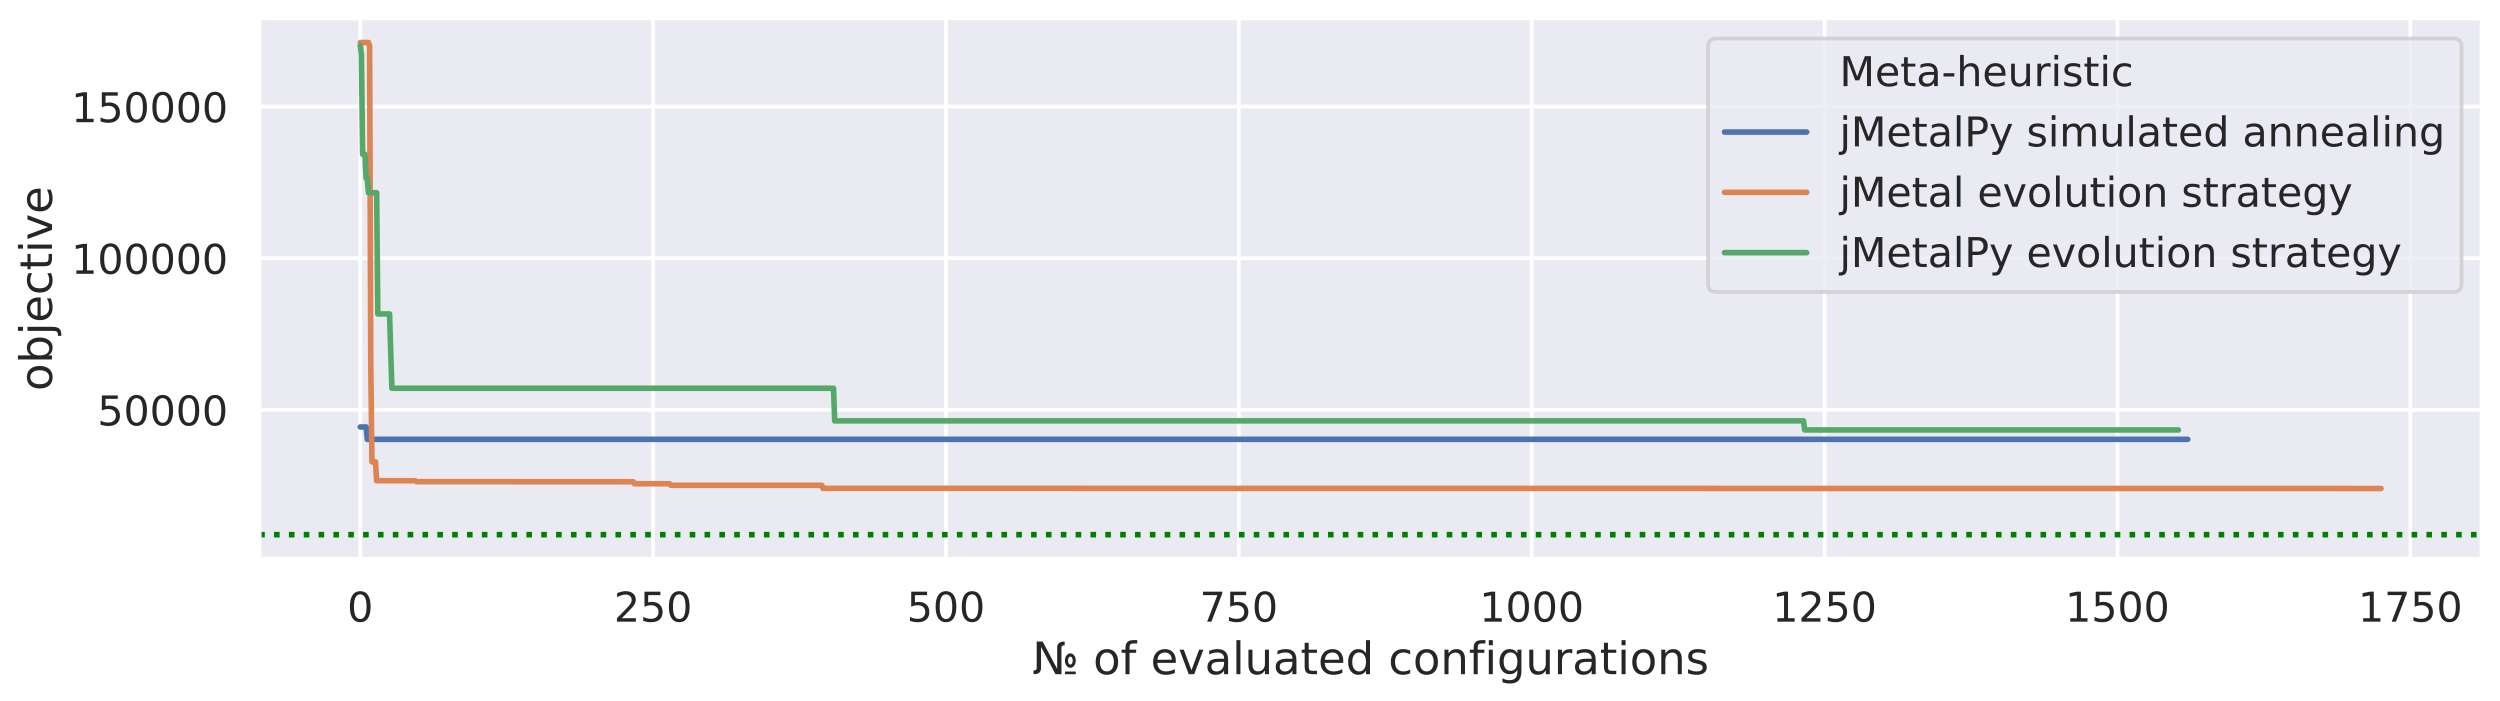 <?xml version="1.0" encoding="utf-8" standalone="no"?>
<!DOCTYPE svg PUBLIC "-//W3C//DTD SVG 1.1//EN"
  "http://www.w3.org/Graphics/SVG/1.1/DTD/svg11.dtd">
<!-- Created with matplotlib (https://matplotlib.org/) -->
<svg height="281.73pt" version="1.1" viewBox="0 0 1004.109 281.73" width="1004.109pt" xmlns="http://www.w3.org/2000/svg" xmlns:xlink="http://www.w3.org/1999/xlink">
 <defs>
  <style type="text/css">
*{stroke-linecap:butt;stroke-linejoin:round;}
  </style>
 </defs>
 <g id="figure_1">
  <g id="patch_1">
   <path d="M 0 281.73 
L 1004.109 281.73 
L 1004.109 0 
L 0 0 
z
" style="fill:#ffffff;"/>
  </g>
  <g id="axes_1">
   <g id="patch_2">
    <path d="M 104.109 224.64 
L 996.909 224.64 
L 996.909 7.2 
L 104.109 7.2 
z
" style="fill:#eaeaf2;"/>
   </g>
   <g id="matplotlib.axis_1">
    <g id="xtick_1">
     <g id="line2d_1">
      <path clip-path="url(#p2215c7ee5c)" d="M 144.691 224.64 
L 144.691 7.2 
" style="fill:none;stroke:#ffffff;stroke-linecap:round;stroke-width:1.5;"/>
     </g>
     <g id="text_1">
      <!-- 0 -->
      <defs>
       <path d="M 31.781 66.406 
Q 24.172 66.406 20.328 58.906 
Q 16.5 51.422 16.5 36.375 
Q 16.5 21.391 20.328 13.891 
Q 24.172 6.391 31.781 6.391 
Q 39.453 6.391 43.281 13.891 
Q 47.125 21.391 47.125 36.375 
Q 47.125 51.422 43.281 58.906 
Q 39.453 66.406 31.781 66.406 
z
M 31.781 74.219 
Q 44.047 74.219 50.516 64.516 
Q 56.984 54.828 56.984 36.375 
Q 56.984 17.969 50.516 8.266 
Q 44.047 -1.422 31.781 -1.422 
Q 19.531 -1.422 13.062 8.266 
Q 6.594 17.969 6.594 36.375 
Q 6.594 54.828 13.062 64.516 
Q 19.531 74.219 31.781 74.219 
z
" id="DejaVuSans-48"/>
      </defs>
      <g style="fill:#262626;" transform="translate(139.442 249.677)scale(0.165 -0.165)">
       <use xlink:href="#DejaVuSans-48"/>
      </g>
     </g>
    </g>
    <g id="xtick_2">
     <g id="line2d_2">
      <path clip-path="url(#p2215c7ee5c)" d="M 262.32 224.64 
L 262.32 7.2 
" style="fill:none;stroke:#ffffff;stroke-linecap:round;stroke-width:1.5;"/>
     </g>
     <g id="text_2">
      <!-- 250 -->
      <defs>
       <path d="M 19.188 8.297 
L 53.609 8.297 
L 53.609 0 
L 7.328 0 
L 7.328 8.297 
Q 12.938 14.109 22.625 23.891 
Q 32.328 33.688 34.812 36.531 
Q 39.547 41.844 41.422 45.531 
Q 43.312 49.219 43.312 52.781 
Q 43.312 58.594 39.234 62.25 
Q 35.156 65.922 28.609 65.922 
Q 23.969 65.922 18.812 64.312 
Q 13.672 62.703 7.812 59.422 
L 7.812 69.391 
Q 13.766 71.781 18.938 73 
Q 24.125 74.219 28.422 74.219 
Q 39.75 74.219 46.484 68.547 
Q 53.219 62.891 53.219 53.422 
Q 53.219 48.922 51.531 44.891 
Q 49.859 40.875 45.406 35.406 
Q 44.188 33.984 37.641 27.219 
Q 31.109 20.453 19.188 8.297 
z
" id="DejaVuSans-50"/>
       <path d="M 10.797 72.906 
L 49.516 72.906 
L 49.516 64.594 
L 19.828 64.594 
L 19.828 46.734 
Q 21.969 47.469 24.109 47.828 
Q 26.266 48.188 28.422 48.188 
Q 40.625 48.188 47.75 41.5 
Q 54.891 34.812 54.891 23.391 
Q 54.891 11.625 47.562 5.094 
Q 40.234 -1.422 26.906 -1.422 
Q 22.312 -1.422 17.547 -0.641 
Q 12.797 0.141 7.719 1.703 
L 7.719 11.625 
Q 12.109 9.234 16.797 8.062 
Q 21.484 6.891 26.703 6.891 
Q 35.156 6.891 40.078 11.328 
Q 45.016 15.766 45.016 23.391 
Q 45.016 31 40.078 35.438 
Q 35.156 39.891 26.703 39.891 
Q 22.75 39.891 18.812 39.016 
Q 14.891 38.141 10.797 36.281 
z
" id="DejaVuSans-53"/>
      </defs>
      <g style="fill:#262626;" transform="translate(246.572 249.677)scale(0.165 -0.165)">
       <use xlink:href="#DejaVuSans-50"/>
       <use x="63.623" xlink:href="#DejaVuSans-53"/>
       <use x="127.246" xlink:href="#DejaVuSans-48"/>
      </g>
     </g>
    </g>
    <g id="xtick_3">
     <g id="line2d_3">
      <path clip-path="url(#p2215c7ee5c)" d="M 379.948 224.64 
L 379.948 7.2 
" style="fill:none;stroke:#ffffff;stroke-linecap:round;stroke-width:1.5;"/>
     </g>
     <g id="text_3">
      <!-- 500 -->
      <g style="fill:#262626;" transform="translate(364.201 249.677)scale(0.165 -0.165)">
       <use xlink:href="#DejaVuSans-53"/>
       <use x="63.623" xlink:href="#DejaVuSans-48"/>
       <use x="127.246" xlink:href="#DejaVuSans-48"/>
      </g>
     </g>
    </g>
    <g id="xtick_4">
     <g id="line2d_4">
      <path clip-path="url(#p2215c7ee5c)" d="M 497.577 224.64 
L 497.577 7.2 
" style="fill:none;stroke:#ffffff;stroke-linecap:round;stroke-width:1.5;"/>
     </g>
     <g id="text_4">
      <!-- 750 -->
      <defs>
       <path d="M 8.203 72.906 
L 55.078 72.906 
L 55.078 68.703 
L 28.609 0 
L 18.312 0 
L 43.219 64.594 
L 8.203 64.594 
z
" id="DejaVuSans-55"/>
      </defs>
      <g style="fill:#262626;" transform="translate(481.829 249.677)scale(0.165 -0.165)">
       <use xlink:href="#DejaVuSans-55"/>
       <use x="63.623" xlink:href="#DejaVuSans-53"/>
       <use x="127.246" xlink:href="#DejaVuSans-48"/>
      </g>
     </g>
    </g>
    <g id="xtick_5">
     <g id="line2d_5">
      <path clip-path="url(#p2215c7ee5c)" d="M 615.205 224.64 
L 615.205 7.2 
" style="fill:none;stroke:#ffffff;stroke-linecap:round;stroke-width:1.5;"/>
     </g>
     <g id="text_5">
      <!-- 1000 -->
      <defs>
       <path d="M 12.406 8.297 
L 28.516 8.297 
L 28.516 63.922 
L 10.984 60.406 
L 10.984 69.391 
L 28.422 72.906 
L 38.281 72.906 
L 38.281 8.297 
L 54.391 8.297 
L 54.391 0 
L 12.406 0 
z
" id="DejaVuSans-49"/>
      </defs>
      <g style="fill:#262626;" transform="translate(594.209 249.677)scale(0.165 -0.165)">
       <use xlink:href="#DejaVuSans-49"/>
       <use x="63.623" xlink:href="#DejaVuSans-48"/>
       <use x="127.246" xlink:href="#DejaVuSans-48"/>
       <use x="190.869" xlink:href="#DejaVuSans-48"/>
      </g>
     </g>
    </g>
    <g id="xtick_6">
     <g id="line2d_6">
      <path clip-path="url(#p2215c7ee5c)" d="M 732.833 224.64 
L 732.833 7.2 
" style="fill:none;stroke:#ffffff;stroke-linecap:round;stroke-width:1.5;"/>
     </g>
     <g id="text_6">
      <!-- 1250 -->
      <g style="fill:#262626;" transform="translate(711.837 249.677)scale(0.165 -0.165)">
       <use xlink:href="#DejaVuSans-49"/>
       <use x="63.623" xlink:href="#DejaVuSans-50"/>
       <use x="127.246" xlink:href="#DejaVuSans-53"/>
       <use x="190.869" xlink:href="#DejaVuSans-48"/>
      </g>
     </g>
    </g>
    <g id="xtick_7">
     <g id="line2d_7">
      <path clip-path="url(#p2215c7ee5c)" d="M 850.462 224.64 
L 850.462 7.2 
" style="fill:none;stroke:#ffffff;stroke-linecap:round;stroke-width:1.5;"/>
     </g>
     <g id="text_7">
      <!-- 1500 -->
      <g style="fill:#262626;" transform="translate(829.466 249.677)scale(0.165 -0.165)">
       <use xlink:href="#DejaVuSans-49"/>
       <use x="63.623" xlink:href="#DejaVuSans-53"/>
       <use x="127.246" xlink:href="#DejaVuSans-48"/>
       <use x="190.869" xlink:href="#DejaVuSans-48"/>
      </g>
     </g>
    </g>
    <g id="xtick_8">
     <g id="line2d_8">
      <path clip-path="url(#p2215c7ee5c)" d="M 968.09 224.64 
L 968.09 7.2 
" style="fill:none;stroke:#ffffff;stroke-linecap:round;stroke-width:1.5;"/>
     </g>
     <g id="text_8">
      <!-- 1750 -->
      <g style="fill:#262626;" transform="translate(947.094 249.677)scale(0.165 -0.165)">
       <use xlink:href="#DejaVuSans-49"/>
       <use x="63.623" xlink:href="#DejaVuSans-55"/>
       <use x="127.246" xlink:href="#DejaVuSans-53"/>
       <use x="190.869" xlink:href="#DejaVuSans-48"/>
      </g>
     </g>
    </g>
    <g id="text_9">
     <!-- № of evaluated configurations -->
     <defs>
      <path d="M 2.641 0 
L 2.641 8.297 
Q 9.812 8.297 9.812 13.531 
L 9.812 72.906 
L 23.094 72.906 
L 55.422 11.922 
L 55.422 59.375 
Q 55.422 65.625 59.25 69.266 
Q 63.094 72.906 72.172 72.906 
L 72.172 64.594 
Q 64.984 64.594 64.984 59.375 
L 64.984 0 
L 51.703 0 
L 19.391 60.984 
L 19.391 13.531 
Q 19.391 7.281 15.547 3.641 
Q 11.719 0 2.641 0 
z
M 72.797 30.375 
Q 72.797 37.109 76.312 41.766 
Q 79.828 46.438 84.859 46.438 
Q 89.891 46.438 93.406 41.766 
Q 96.922 37.109 96.922 30.375 
Q 96.922 23.641 93.406 18.969 
Q 89.891 14.312 84.859 14.312 
Q 79.828 14.312 76.312 18.969 
Q 72.797 23.641 72.797 30.375 
z
M 79.641 30.375 
Q 79.641 26.562 81.031 24.047 
Q 82.422 21.531 84.859 21.531 
Q 87.312 21.531 88.703 24.047 
Q 90.094 26.562 90.094 30.375 
Q 90.094 34.188 88.703 36.688 
Q 87.312 39.203 84.859 39.203 
Q 82.422 39.203 81.031 36.688 
Q 79.641 34.188 79.641 30.375 
z
M 72.797 0 
L 72.797 6 
L 96.922 6 
L 96.922 0 
z
" id="DejaVuSans-8470"/>
      <path id="DejaVuSans-32"/>
      <path d="M 30.609 48.391 
Q 23.391 48.391 19.188 42.75 
Q 14.984 37.109 14.984 27.297 
Q 14.984 17.484 19.156 11.844 
Q 23.344 6.203 30.609 6.203 
Q 37.797 6.203 41.984 11.859 
Q 46.188 17.531 46.188 27.297 
Q 46.188 37.016 41.984 42.703 
Q 37.797 48.391 30.609 48.391 
z
M 30.609 56 
Q 42.328 56 49.016 48.375 
Q 55.719 40.766 55.719 27.297 
Q 55.719 13.875 49.016 6.219 
Q 42.328 -1.422 30.609 -1.422 
Q 18.844 -1.422 12.172 6.219 
Q 5.516 13.875 5.516 27.297 
Q 5.516 40.766 12.172 48.375 
Q 18.844 56 30.609 56 
z
" id="DejaVuSans-111"/>
      <path d="M 37.109 75.984 
L 37.109 68.5 
L 28.516 68.5 
Q 23.688 68.5 21.797 66.547 
Q 19.922 64.594 19.922 59.516 
L 19.922 54.688 
L 34.719 54.688 
L 34.719 47.703 
L 19.922 47.703 
L 19.922 0 
L 10.891 0 
L 10.891 47.703 
L 2.297 47.703 
L 2.297 54.688 
L 10.891 54.688 
L 10.891 58.5 
Q 10.891 67.625 15.141 71.797 
Q 19.391 75.984 28.609 75.984 
z
" id="DejaVuSans-102"/>
      <path d="M 56.203 29.594 
L 56.203 25.203 
L 14.891 25.203 
Q 15.484 15.922 20.484 11.062 
Q 25.484 6.203 34.422 6.203 
Q 39.594 6.203 44.453 7.469 
Q 49.312 8.734 54.109 11.281 
L 54.109 2.781 
Q 49.266 0.734 44.188 -0.344 
Q 39.109 -1.422 33.891 -1.422 
Q 20.797 -1.422 13.156 6.188 
Q 5.516 13.812 5.516 26.812 
Q 5.516 40.234 12.766 48.109 
Q 20.016 56 32.328 56 
Q 43.359 56 49.781 48.891 
Q 56.203 41.797 56.203 29.594 
z
M 47.219 32.234 
Q 47.125 39.594 43.094 43.984 
Q 39.062 48.391 32.422 48.391 
Q 24.906 48.391 20.391 44.141 
Q 15.875 39.891 15.188 32.172 
z
" id="DejaVuSans-101"/>
      <path d="M 2.984 54.688 
L 12.5 54.688 
L 29.594 8.797 
L 46.688 54.688 
L 56.203 54.688 
L 35.688 0 
L 23.484 0 
z
" id="DejaVuSans-118"/>
      <path d="M 34.281 27.484 
Q 23.391 27.484 19.188 25 
Q 14.984 22.516 14.984 16.5 
Q 14.984 11.719 18.141 8.906 
Q 21.297 6.109 26.703 6.109 
Q 34.188 6.109 38.703 11.406 
Q 43.219 16.703 43.219 25.484 
L 43.219 27.484 
z
M 52.203 31.203 
L 52.203 0 
L 43.219 0 
L 43.219 8.297 
Q 40.141 3.328 35.547 0.953 
Q 30.953 -1.422 24.312 -1.422 
Q 15.922 -1.422 10.953 3.297 
Q 6 8.016 6 15.922 
Q 6 25.141 12.172 29.828 
Q 18.359 34.516 30.609 34.516 
L 43.219 34.516 
L 43.219 35.406 
Q 43.219 41.609 39.141 45 
Q 35.062 48.391 27.688 48.391 
Q 23 48.391 18.547 47.266 
Q 14.109 46.141 10.016 43.891 
L 10.016 52.203 
Q 14.938 54.109 19.578 55.047 
Q 24.219 56 28.609 56 
Q 40.484 56 46.344 49.844 
Q 52.203 43.703 52.203 31.203 
z
" id="DejaVuSans-97"/>
      <path d="M 9.422 75.984 
L 18.406 75.984 
L 18.406 0 
L 9.422 0 
z
" id="DejaVuSans-108"/>
      <path d="M 8.5 21.578 
L 8.5 54.688 
L 17.484 54.688 
L 17.484 21.922 
Q 17.484 14.156 20.5 10.266 
Q 23.531 6.391 29.594 6.391 
Q 36.859 6.391 41.078 11.031 
Q 45.312 15.672 45.312 23.688 
L 45.312 54.688 
L 54.297 54.688 
L 54.297 0 
L 45.312 0 
L 45.312 8.406 
Q 42.047 3.422 37.719 1 
Q 33.406 -1.422 27.688 -1.422 
Q 18.266 -1.422 13.375 4.438 
Q 8.5 10.297 8.5 21.578 
z
M 31.109 56 
z
" id="DejaVuSans-117"/>
      <path d="M 18.312 70.219 
L 18.312 54.688 
L 36.812 54.688 
L 36.812 47.703 
L 18.312 47.703 
L 18.312 18.016 
Q 18.312 11.328 20.141 9.422 
Q 21.969 7.516 27.594 7.516 
L 36.812 7.516 
L 36.812 0 
L 27.594 0 
Q 17.188 0 13.234 3.875 
Q 9.281 7.766 9.281 18.016 
L 9.281 47.703 
L 2.688 47.703 
L 2.688 54.688 
L 9.281 54.688 
L 9.281 70.219 
z
" id="DejaVuSans-116"/>
      <path d="M 45.406 46.391 
L 45.406 75.984 
L 54.391 75.984 
L 54.391 0 
L 45.406 0 
L 45.406 8.203 
Q 42.578 3.328 38.25 0.953 
Q 33.938 -1.422 27.875 -1.422 
Q 17.969 -1.422 11.734 6.484 
Q 5.516 14.406 5.516 27.297 
Q 5.516 40.188 11.734 48.094 
Q 17.969 56 27.875 56 
Q 33.938 56 38.25 53.625 
Q 42.578 51.266 45.406 46.391 
z
M 14.797 27.297 
Q 14.797 17.391 18.875 11.75 
Q 22.953 6.109 30.078 6.109 
Q 37.203 6.109 41.297 11.75 
Q 45.406 17.391 45.406 27.297 
Q 45.406 37.203 41.297 42.844 
Q 37.203 48.484 30.078 48.484 
Q 22.953 48.484 18.875 42.844 
Q 14.797 37.203 14.797 27.297 
z
" id="DejaVuSans-100"/>
      <path d="M 48.781 52.594 
L 48.781 44.188 
Q 44.969 46.297 41.141 47.344 
Q 37.312 48.391 33.406 48.391 
Q 24.656 48.391 19.812 42.844 
Q 14.984 37.312 14.984 27.297 
Q 14.984 17.281 19.812 11.734 
Q 24.656 6.203 33.406 6.203 
Q 37.312 6.203 41.141 7.25 
Q 44.969 8.297 48.781 10.406 
L 48.781 2.094 
Q 45.016 0.344 40.984 -0.531 
Q 36.969 -1.422 32.422 -1.422 
Q 20.062 -1.422 12.781 6.344 
Q 5.516 14.109 5.516 27.297 
Q 5.516 40.672 12.859 48.328 
Q 20.219 56 33.016 56 
Q 37.156 56 41.109 55.141 
Q 45.062 54.297 48.781 52.594 
z
" id="DejaVuSans-99"/>
      <path d="M 54.891 33.016 
L 54.891 0 
L 45.906 0 
L 45.906 32.719 
Q 45.906 40.484 42.875 44.328 
Q 39.844 48.188 33.797 48.188 
Q 26.516 48.188 22.312 43.547 
Q 18.109 38.922 18.109 30.906 
L 18.109 0 
L 9.078 0 
L 9.078 54.688 
L 18.109 54.688 
L 18.109 46.188 
Q 21.344 51.125 25.703 53.562 
Q 30.078 56 35.797 56 
Q 45.219 56 50.047 50.172 
Q 54.891 44.344 54.891 33.016 
z
" id="DejaVuSans-110"/>
      <path d="M 9.422 54.688 
L 18.406 54.688 
L 18.406 0 
L 9.422 0 
z
M 9.422 75.984 
L 18.406 75.984 
L 18.406 64.594 
L 9.422 64.594 
z
" id="DejaVuSans-105"/>
      <path d="M 45.406 27.984 
Q 45.406 37.75 41.375 43.109 
Q 37.359 48.484 30.078 48.484 
Q 22.859 48.484 18.828 43.109 
Q 14.797 37.75 14.797 27.984 
Q 14.797 18.266 18.828 12.891 
Q 22.859 7.516 30.078 7.516 
Q 37.359 7.516 41.375 12.891 
Q 45.406 18.266 45.406 27.984 
z
M 54.391 6.781 
Q 54.391 -7.172 48.188 -13.984 
Q 42 -20.797 29.203 -20.797 
Q 24.469 -20.797 20.266 -20.094 
Q 16.062 -19.391 12.109 -17.922 
L 12.109 -9.188 
Q 16.062 -11.328 19.922 -12.344 
Q 23.781 -13.375 27.781 -13.375 
Q 36.625 -13.375 41.016 -8.766 
Q 45.406 -4.156 45.406 5.172 
L 45.406 9.625 
Q 42.625 4.781 38.281 2.391 
Q 33.938 0 27.875 0 
Q 17.828 0 11.672 7.656 
Q 5.516 15.328 5.516 27.984 
Q 5.516 40.672 11.672 48.328 
Q 17.828 56 27.875 56 
Q 33.938 56 38.281 53.609 
Q 42.625 51.219 45.406 46.391 
L 45.406 54.688 
L 54.391 54.688 
z
" id="DejaVuSans-103"/>
      <path d="M 41.109 46.297 
Q 39.594 47.172 37.812 47.578 
Q 36.031 48 33.891 48 
Q 26.266 48 22.188 43.047 
Q 18.109 38.094 18.109 28.812 
L 18.109 0 
L 9.078 0 
L 9.078 54.688 
L 18.109 54.688 
L 18.109 46.188 
Q 20.953 51.172 25.484 53.578 
Q 30.031 56 36.531 56 
Q 37.453 56 38.578 55.875 
Q 39.703 55.766 41.062 55.516 
z
" id="DejaVuSans-114"/>
      <path d="M 44.281 53.078 
L 44.281 44.578 
Q 40.484 46.531 36.375 47.5 
Q 32.281 48.484 27.875 48.484 
Q 21.188 48.484 17.844 46.438 
Q 14.5 44.391 14.5 40.281 
Q 14.5 37.156 16.891 35.375 
Q 19.281 33.594 26.516 31.984 
L 29.594 31.297 
Q 39.156 29.25 43.188 25.516 
Q 47.219 21.781 47.219 15.094 
Q 47.219 7.469 41.188 3.016 
Q 35.156 -1.422 24.609 -1.422 
Q 20.219 -1.422 15.453 -0.562 
Q 10.688 0.297 5.422 2 
L 5.422 11.281 
Q 10.406 8.688 15.234 7.391 
Q 20.062 6.109 24.812 6.109 
Q 31.156 6.109 34.562 8.281 
Q 37.984 10.453 37.984 14.406 
Q 37.984 18.062 35.516 20.016 
Q 33.062 21.969 24.703 23.781 
L 21.578 24.516 
Q 13.234 26.266 9.516 29.906 
Q 5.812 33.547 5.812 39.891 
Q 5.812 47.609 11.281 51.797 
Q 16.75 56 26.812 56 
Q 31.781 56 36.172 55.266 
Q 40.578 54.547 44.281 53.078 
z
" id="DejaVuSans-115"/>
     </defs>
     <g style="fill:#262626;" transform="translate(414.626 270.786)scale(0.18 -0.18)">
      <use xlink:href="#DejaVuSans-8470"/>
      <use x="104.004" xlink:href="#DejaVuSans-32"/>
      <use x="135.791" xlink:href="#DejaVuSans-111"/>
      <use x="196.973" xlink:href="#DejaVuSans-102"/>
      <use x="232.178" xlink:href="#DejaVuSans-32"/>
      <use x="263.965" xlink:href="#DejaVuSans-101"/>
      <use x="325.488" xlink:href="#DejaVuSans-118"/>
      <use x="384.668" xlink:href="#DejaVuSans-97"/>
      <use x="445.947" xlink:href="#DejaVuSans-108"/>
      <use x="473.73" xlink:href="#DejaVuSans-117"/>
      <use x="537.109" xlink:href="#DejaVuSans-97"/>
      <use x="598.389" xlink:href="#DejaVuSans-116"/>
      <use x="637.598" xlink:href="#DejaVuSans-101"/>
      <use x="699.121" xlink:href="#DejaVuSans-100"/>
      <use x="762.598" xlink:href="#DejaVuSans-32"/>
      <use x="794.385" xlink:href="#DejaVuSans-99"/>
      <use x="849.365" xlink:href="#DejaVuSans-111"/>
      <use x="910.547" xlink:href="#DejaVuSans-110"/>
      <use x="973.926" xlink:href="#DejaVuSans-102"/>
      <use x="1009.131" xlink:href="#DejaVuSans-105"/>
      <use x="1036.914" xlink:href="#DejaVuSans-103"/>
      <use x="1100.391" xlink:href="#DejaVuSans-117"/>
      <use x="1163.77" xlink:href="#DejaVuSans-114"/>
      <use x="1204.883" xlink:href="#DejaVuSans-97"/>
      <use x="1266.162" xlink:href="#DejaVuSans-116"/>
      <use x="1305.371" xlink:href="#DejaVuSans-105"/>
      <use x="1333.154" xlink:href="#DejaVuSans-111"/>
      <use x="1394.336" xlink:href="#DejaVuSans-110"/>
      <use x="1457.715" xlink:href="#DejaVuSans-115"/>
     </g>
    </g>
   </g>
   <g id="matplotlib.axis_2">
    <g id="ytick_1">
     <g id="line2d_9">
      <path clip-path="url(#p2215c7ee5c)" d="M 104.109 164.594 
L 996.909 164.594 
" style="fill:none;stroke:#ffffff;stroke-linecap:round;stroke-width:1.5;"/>
     </g>
     <g id="text_10">
      <!-- 50000 -->
      <g style="fill:#262626;" transform="translate(39.119 170.863)scale(0.165 -0.165)">
       <use xlink:href="#DejaVuSans-53"/>
       <use x="63.623" xlink:href="#DejaVuSans-48"/>
       <use x="127.246" xlink:href="#DejaVuSans-48"/>
       <use x="190.869" xlink:href="#DejaVuSans-48"/>
       <use x="254.492" xlink:href="#DejaVuSans-48"/>
      </g>
     </g>
    </g>
    <g id="ytick_2">
     <g id="line2d_10">
      <path clip-path="url(#p2215c7ee5c)" d="M 104.109 103.709 
L 996.909 103.709 
" style="fill:none;stroke:#ffffff;stroke-linecap:round;stroke-width:1.5;"/>
     </g>
     <g id="text_11">
      <!-- 100000 -->
      <g style="fill:#262626;" transform="translate(28.621 109.978)scale(0.165 -0.165)">
       <use xlink:href="#DejaVuSans-49"/>
       <use x="63.623" xlink:href="#DejaVuSans-48"/>
       <use x="127.246" xlink:href="#DejaVuSans-48"/>
       <use x="190.869" xlink:href="#DejaVuSans-48"/>
       <use x="254.492" xlink:href="#DejaVuSans-48"/>
       <use x="318.115" xlink:href="#DejaVuSans-48"/>
      </g>
     </g>
    </g>
    <g id="ytick_3">
     <g id="line2d_11">
      <path clip-path="url(#p2215c7ee5c)" d="M 104.109 42.824 
L 996.909 42.824 
" style="fill:none;stroke:#ffffff;stroke-linecap:round;stroke-width:1.5;"/>
     </g>
     <g id="text_12">
      <!-- 150000 -->
      <g style="fill:#262626;" transform="translate(28.621 49.092)scale(0.165 -0.165)">
       <use xlink:href="#DejaVuSans-49"/>
       <use x="63.623" xlink:href="#DejaVuSans-53"/>
       <use x="127.246" xlink:href="#DejaVuSans-48"/>
       <use x="190.869" xlink:href="#DejaVuSans-48"/>
       <use x="254.492" xlink:href="#DejaVuSans-48"/>
       <use x="318.115" xlink:href="#DejaVuSans-48"/>
      </g>
     </g>
    </g>
    <g id="text_13">
     <!-- objective -->
     <defs>
      <path d="M 48.688 27.297 
Q 48.688 37.203 44.609 42.844 
Q 40.531 48.484 33.406 48.484 
Q 26.266 48.484 22.188 42.844 
Q 18.109 37.203 18.109 27.297 
Q 18.109 17.391 22.188 11.75 
Q 26.266 6.109 33.406 6.109 
Q 40.531 6.109 44.609 11.75 
Q 48.688 17.391 48.688 27.297 
z
M 18.109 46.391 
Q 20.953 51.266 25.266 53.625 
Q 29.594 56 35.594 56 
Q 45.562 56 51.781 48.094 
Q 58.016 40.188 58.016 27.297 
Q 58.016 14.406 51.781 6.484 
Q 45.562 -1.422 35.594 -1.422 
Q 29.594 -1.422 25.266 0.953 
Q 20.953 3.328 18.109 8.203 
L 18.109 0 
L 9.078 0 
L 9.078 75.984 
L 18.109 75.984 
z
" id="DejaVuSans-98"/>
      <path d="M 9.422 54.688 
L 18.406 54.688 
L 18.406 -0.984 
Q 18.406 -11.422 14.422 -16.109 
Q 10.453 -20.797 1.609 -20.797 
L -1.812 -20.797 
L -1.812 -13.188 
L 0.594 -13.188 
Q 5.719 -13.188 7.562 -10.812 
Q 9.422 -8.453 9.422 -0.984 
z
M 9.422 75.984 
L 18.406 75.984 
L 18.406 64.594 
L 9.422 64.594 
z
" id="DejaVuSans-106"/>
     </defs>
     <g style="fill:#262626;" transform="translate(20.877 157.02)rotate(-90)scale(0.18 -0.18)">
      <use xlink:href="#DejaVuSans-111"/>
      <use x="61.182" xlink:href="#DejaVuSans-98"/>
      <use x="124.658" xlink:href="#DejaVuSans-106"/>
      <use x="152.441" xlink:href="#DejaVuSans-101"/>
      <use x="213.965" xlink:href="#DejaVuSans-99"/>
      <use x="268.945" xlink:href="#DejaVuSans-116"/>
      <use x="308.154" xlink:href="#DejaVuSans-105"/>
      <use x="335.938" xlink:href="#DejaVuSans-118"/>
      <use x="395.117" xlink:href="#DejaVuSans-101"/>
     </g>
    </g>
   </g>
   <g id="line2d_12">
    <path clip-path="url(#p2215c7ee5c)" d="M 144.691 171.494 
L 147.044 171.494 
L 147.514 176.452 
L 878.693 176.452 
L 878.693 176.452 
" style="fill:none;stroke:#4c72b0;stroke-linecap:round;stroke-width:2.25;"/>
   </g>
   <g id="line2d_13">
    <path clip-path="url(#p2215c7ee5c)" d="M 144.691 17.084 
L 147.985 17.084 
L 148.455 18.527 
L 148.926 147.712 
L 149.396 185.5 
L 150.808 185.5 
L 151.278 193.087 
L 166.805 193.087 
L 167.276 193.446 
L 254.321 193.501 
L 254.791 194.299 
L 268.907 194.299 
L 269.377 194.898 
L 330.074 194.898 
L 330.544 196.138 
L 956.328 196.205 
L 956.328 196.205 
" style="fill:none;stroke:#dd8452;stroke-linecap:round;stroke-width:2.25;"/>
   </g>
   <g id="line2d_14">
    <path clip-path="url(#p2215c7ee5c)" d="M 144.691 18.31 
L 145.162 21.845 
L 145.632 61.959 
L 146.573 61.959 
L 147.044 71.608 
L 147.514 71.608 
L 147.985 77.394 
L 151.278 77.394 
L 151.749 126.1 
L 156.454 126.1 
L 157.395 155.934 
L 334.779 155.934 
L 335.249 169.045 
L 724.364 169.045 
L 724.835 172.689 
L 874.929 172.689 
L 874.929 172.689 
" style="fill:none;stroke:#55a868;stroke-linecap:round;stroke-width:2.25;"/>
   </g>
   <g id="line2d_15"/>
   <g id="line2d_16"/>
   <g id="line2d_17"/>
   <g id="line2d_18"/>
   <g id="line2d_19">
    <path clip-path="url(#p2215c7ee5c)" d="M 104.109 214.756 
L 996.909 214.756 
" style="fill:none;stroke:#008000;stroke-dasharray:2.25,3.712;stroke-dashoffset:0;stroke-width:2.25;"/>
   </g>
   <g id="patch_3">
    <path d="M 104.109 224.64 
L 104.109 7.2 
" style="fill:none;stroke:#ffffff;stroke-linecap:square;stroke-linejoin:miter;stroke-width:1.875;"/>
   </g>
   <g id="patch_4">
    <path d="M 996.909 224.64 
L 996.909 7.2 
" style="fill:none;stroke:#ffffff;stroke-linecap:square;stroke-linejoin:miter;stroke-width:1.875;"/>
   </g>
   <g id="patch_5">
    <path d="M 104.109 224.64 
L 996.909 224.64 
" style="fill:none;stroke:#ffffff;stroke-linecap:square;stroke-linejoin:miter;stroke-width:1.875;"/>
   </g>
   <g id="patch_6">
    <path d="M 104.109 7.2 
L 996.909 7.2 
" style="fill:none;stroke:#ffffff;stroke-linecap:square;stroke-linejoin:miter;stroke-width:1.875;"/>
   </g>
   <g id="legend_1">
    <g id="patch_7">
     <path d="M 689.331 117.276 
L 985.359 117.276 
Q 988.659 117.276 988.659 113.976 
L 988.659 18.75 
Q 988.659 15.45 985.359 15.45 
L 689.331 15.45 
Q 686.031 15.45 686.031 18.75 
L 686.031 113.976 
Q 686.031 117.276 689.331 117.276 
z
" style="fill:#eaeaf2;opacity:0.8;stroke:#cccccc;stroke-linejoin:miter;stroke-width:1.5;"/>
    </g>
    <g id="line2d_20">
     <path d="M 692.631 28.812 
L 725.631 28.812 
" style="fill:none;"/>
    </g>
    <g id="line2d_21"/>
    <g id="text_14">
     <!-- Meta-heuristic -->
     <defs>
      <path d="M 9.812 72.906 
L 24.516 72.906 
L 43.109 23.297 
L 61.812 72.906 
L 76.516 72.906 
L 76.516 0 
L 66.891 0 
L 66.891 64.016 
L 48.094 14.016 
L 38.188 14.016 
L 19.391 64.016 
L 19.391 0 
L 9.812 0 
z
" id="DejaVuSans-77"/>
      <path d="M 4.891 31.391 
L 31.203 31.391 
L 31.203 23.391 
L 4.891 23.391 
z
" id="DejaVuSans-45"/>
      <path d="M 54.891 33.016 
L 54.891 0 
L 45.906 0 
L 45.906 32.719 
Q 45.906 40.484 42.875 44.328 
Q 39.844 48.188 33.797 48.188 
Q 26.516 48.188 22.312 43.547 
Q 18.109 38.922 18.109 30.906 
L 18.109 0 
L 9.078 0 
L 9.078 75.984 
L 18.109 75.984 
L 18.109 46.188 
Q 21.344 51.125 25.703 53.562 
Q 30.078 56 35.797 56 
Q 45.219 56 50.047 50.172 
Q 54.891 44.344 54.891 33.016 
z
" id="DejaVuSans-104"/>
     </defs>
     <g style="fill:#262626;" transform="translate(738.831 34.587)scale(0.165 -0.165)">
      <use xlink:href="#DejaVuSans-77"/>
      <use x="86.279" xlink:href="#DejaVuSans-101"/>
      <use x="147.803" xlink:href="#DejaVuSans-116"/>
      <use x="187.012" xlink:href="#DejaVuSans-97"/>
      <use x="248.291" xlink:href="#DejaVuSans-45"/>
      <use x="284.375" xlink:href="#DejaVuSans-104"/>
      <use x="347.754" xlink:href="#DejaVuSans-101"/>
      <use x="409.277" xlink:href="#DejaVuSans-117"/>
      <use x="472.656" xlink:href="#DejaVuSans-114"/>
      <use x="513.77" xlink:href="#DejaVuSans-105"/>
      <use x="541.553" xlink:href="#DejaVuSans-115"/>
      <use x="593.652" xlink:href="#DejaVuSans-116"/>
      <use x="632.861" xlink:href="#DejaVuSans-105"/>
      <use x="660.645" xlink:href="#DejaVuSans-99"/>
     </g>
    </g>
    <g id="line2d_22">
     <path d="M 692.631 53.031 
L 725.631 53.031 
" style="fill:none;stroke:#4c72b0;stroke-linecap:round;stroke-width:2.25;"/>
    </g>
    <g id="line2d_23"/>
    <g id="text_15">
     <!-- jMetalPy simulated annealing -->
     <defs>
      <path d="M 19.672 64.797 
L 19.672 37.406 
L 32.078 37.406 
Q 38.969 37.406 42.719 40.969 
Q 46.484 44.531 46.484 51.125 
Q 46.484 57.672 42.719 61.234 
Q 38.969 64.797 32.078 64.797 
z
M 9.812 72.906 
L 32.078 72.906 
Q 44.344 72.906 50.609 67.359 
Q 56.891 61.812 56.891 51.125 
Q 56.891 40.328 50.609 34.812 
Q 44.344 29.297 32.078 29.297 
L 19.672 29.297 
L 19.672 0 
L 9.812 0 
z
" id="DejaVuSans-80"/>
      <path d="M 32.172 -5.078 
Q 28.375 -14.844 24.75 -17.812 
Q 21.141 -20.797 15.094 -20.797 
L 7.906 -20.797 
L 7.906 -13.281 
L 13.188 -13.281 
Q 16.891 -13.281 18.938 -11.516 
Q 21 -9.766 23.484 -3.219 
L 25.094 0.875 
L 2.984 54.688 
L 12.5 54.688 
L 29.594 11.922 
L 46.688 54.688 
L 56.203 54.688 
z
" id="DejaVuSans-121"/>
      <path d="M 52 44.188 
Q 55.375 50.25 60.062 53.125 
Q 64.75 56 71.094 56 
Q 79.641 56 84.281 50.016 
Q 88.922 44.047 88.922 33.016 
L 88.922 0 
L 79.891 0 
L 79.891 32.719 
Q 79.891 40.578 77.094 44.375 
Q 74.312 48.188 68.609 48.188 
Q 61.625 48.188 57.562 43.547 
Q 53.516 38.922 53.516 30.906 
L 53.516 0 
L 44.484 0 
L 44.484 32.719 
Q 44.484 40.625 41.703 44.406 
Q 38.922 48.188 33.109 48.188 
Q 26.219 48.188 22.156 43.531 
Q 18.109 38.875 18.109 30.906 
L 18.109 0 
L 9.078 0 
L 9.078 54.688 
L 18.109 54.688 
L 18.109 46.188 
Q 21.188 51.219 25.484 53.609 
Q 29.781 56 35.688 56 
Q 41.656 56 45.828 52.969 
Q 50 49.953 52 44.188 
z
" id="DejaVuSans-109"/>
     </defs>
     <g style="fill:#262626;" transform="translate(738.831 58.806)scale(0.165 -0.165)">
      <use xlink:href="#DejaVuSans-106"/>
      <use x="27.783" xlink:href="#DejaVuSans-77"/>
      <use x="114.062" xlink:href="#DejaVuSans-101"/>
      <use x="175.586" xlink:href="#DejaVuSans-116"/>
      <use x="214.795" xlink:href="#DejaVuSans-97"/>
      <use x="276.074" xlink:href="#DejaVuSans-108"/>
      <use x="303.857" xlink:href="#DejaVuSans-80"/>
      <use x="364.16" xlink:href="#DejaVuSans-121"/>
      <use x="423.34" xlink:href="#DejaVuSans-32"/>
      <use x="455.127" xlink:href="#DejaVuSans-115"/>
      <use x="507.227" xlink:href="#DejaVuSans-105"/>
      <use x="535.01" xlink:href="#DejaVuSans-109"/>
      <use x="632.422" xlink:href="#DejaVuSans-117"/>
      <use x="695.801" xlink:href="#DejaVuSans-108"/>
      <use x="723.584" xlink:href="#DejaVuSans-97"/>
      <use x="784.863" xlink:href="#DejaVuSans-116"/>
      <use x="824.072" xlink:href="#DejaVuSans-101"/>
      <use x="885.596" xlink:href="#DejaVuSans-100"/>
      <use x="949.072" xlink:href="#DejaVuSans-32"/>
      <use x="980.859" xlink:href="#DejaVuSans-97"/>
      <use x="1042.139" xlink:href="#DejaVuSans-110"/>
      <use x="1105.518" xlink:href="#DejaVuSans-110"/>
      <use x="1168.896" xlink:href="#DejaVuSans-101"/>
      <use x="1230.42" xlink:href="#DejaVuSans-97"/>
      <use x="1291.699" xlink:href="#DejaVuSans-108"/>
      <use x="1319.482" xlink:href="#DejaVuSans-105"/>
      <use x="1347.266" xlink:href="#DejaVuSans-110"/>
      <use x="1410.645" xlink:href="#DejaVuSans-103"/>
     </g>
    </g>
    <g id="line2d_24">
     <path d="M 692.631 77.25 
L 725.631 77.25 
" style="fill:none;stroke:#dd8452;stroke-linecap:round;stroke-width:2.25;"/>
    </g>
    <g id="line2d_25"/>
    <g id="text_16">
     <!-- jMetal evolution strategy -->
     <g style="fill:#262626;" transform="translate(738.831 83.025)scale(0.165 -0.165)">
      <use xlink:href="#DejaVuSans-106"/>
      <use x="27.783" xlink:href="#DejaVuSans-77"/>
      <use x="114.062" xlink:href="#DejaVuSans-101"/>
      <use x="175.586" xlink:href="#DejaVuSans-116"/>
      <use x="214.795" xlink:href="#DejaVuSans-97"/>
      <use x="276.074" xlink:href="#DejaVuSans-108"/>
      <use x="303.857" xlink:href="#DejaVuSans-32"/>
      <use x="335.645" xlink:href="#DejaVuSans-101"/>
      <use x="397.168" xlink:href="#DejaVuSans-118"/>
      <use x="456.348" xlink:href="#DejaVuSans-111"/>
      <use x="517.529" xlink:href="#DejaVuSans-108"/>
      <use x="545.312" xlink:href="#DejaVuSans-117"/>
      <use x="608.691" xlink:href="#DejaVuSans-116"/>
      <use x="647.9" xlink:href="#DejaVuSans-105"/>
      <use x="675.684" xlink:href="#DejaVuSans-111"/>
      <use x="736.865" xlink:href="#DejaVuSans-110"/>
      <use x="800.244" xlink:href="#DejaVuSans-32"/>
      <use x="832.031" xlink:href="#DejaVuSans-115"/>
      <use x="884.131" xlink:href="#DejaVuSans-116"/>
      <use x="923.34" xlink:href="#DejaVuSans-114"/>
      <use x="964.453" xlink:href="#DejaVuSans-97"/>
      <use x="1025.732" xlink:href="#DejaVuSans-116"/>
      <use x="1064.941" xlink:href="#DejaVuSans-101"/>
      <use x="1126.465" xlink:href="#DejaVuSans-103"/>
      <use x="1189.941" xlink:href="#DejaVuSans-121"/>
     </g>
    </g>
    <g id="line2d_26">
     <path d="M 692.631 101.469 
L 725.631 101.469 
" style="fill:none;stroke:#55a868;stroke-linecap:round;stroke-width:2.25;"/>
    </g>
    <g id="line2d_27"/>
    <g id="text_17">
     <!-- jMetalPy evolution strategy -->
     <g style="fill:#262626;" transform="translate(738.831 107.244)scale(0.165 -0.165)">
      <use xlink:href="#DejaVuSans-106"/>
      <use x="27.783" xlink:href="#DejaVuSans-77"/>
      <use x="114.062" xlink:href="#DejaVuSans-101"/>
      <use x="175.586" xlink:href="#DejaVuSans-116"/>
      <use x="214.795" xlink:href="#DejaVuSans-97"/>
      <use x="276.074" xlink:href="#DejaVuSans-108"/>
      <use x="303.857" xlink:href="#DejaVuSans-80"/>
      <use x="364.16" xlink:href="#DejaVuSans-121"/>
      <use x="423.34" xlink:href="#DejaVuSans-32"/>
      <use x="455.127" xlink:href="#DejaVuSans-101"/>
      <use x="516.65" xlink:href="#DejaVuSans-118"/>
      <use x="575.83" xlink:href="#DejaVuSans-111"/>
      <use x="637.012" xlink:href="#DejaVuSans-108"/>
      <use x="664.795" xlink:href="#DejaVuSans-117"/>
      <use x="728.174" xlink:href="#DejaVuSans-116"/>
      <use x="767.383" xlink:href="#DejaVuSans-105"/>
      <use x="795.166" xlink:href="#DejaVuSans-111"/>
      <use x="856.348" xlink:href="#DejaVuSans-110"/>
      <use x="919.727" xlink:href="#DejaVuSans-32"/>
      <use x="951.514" xlink:href="#DejaVuSans-115"/>
      <use x="1003.613" xlink:href="#DejaVuSans-116"/>
      <use x="1042.822" xlink:href="#DejaVuSans-114"/>
      <use x="1083.936" xlink:href="#DejaVuSans-97"/>
      <use x="1145.215" xlink:href="#DejaVuSans-116"/>
      <use x="1184.424" xlink:href="#DejaVuSans-101"/>
      <use x="1245.947" xlink:href="#DejaVuSans-103"/>
      <use x="1309.424" xlink:href="#DejaVuSans-121"/>
     </g>
    </g>
   </g>
  </g>
 </g>
 <defs>
  <clipPath id="p2215c7ee5c">
   <rect height="217.44" width="892.8" x="104.109" y="7.2"/>
  </clipPath>
 </defs>
</svg>
